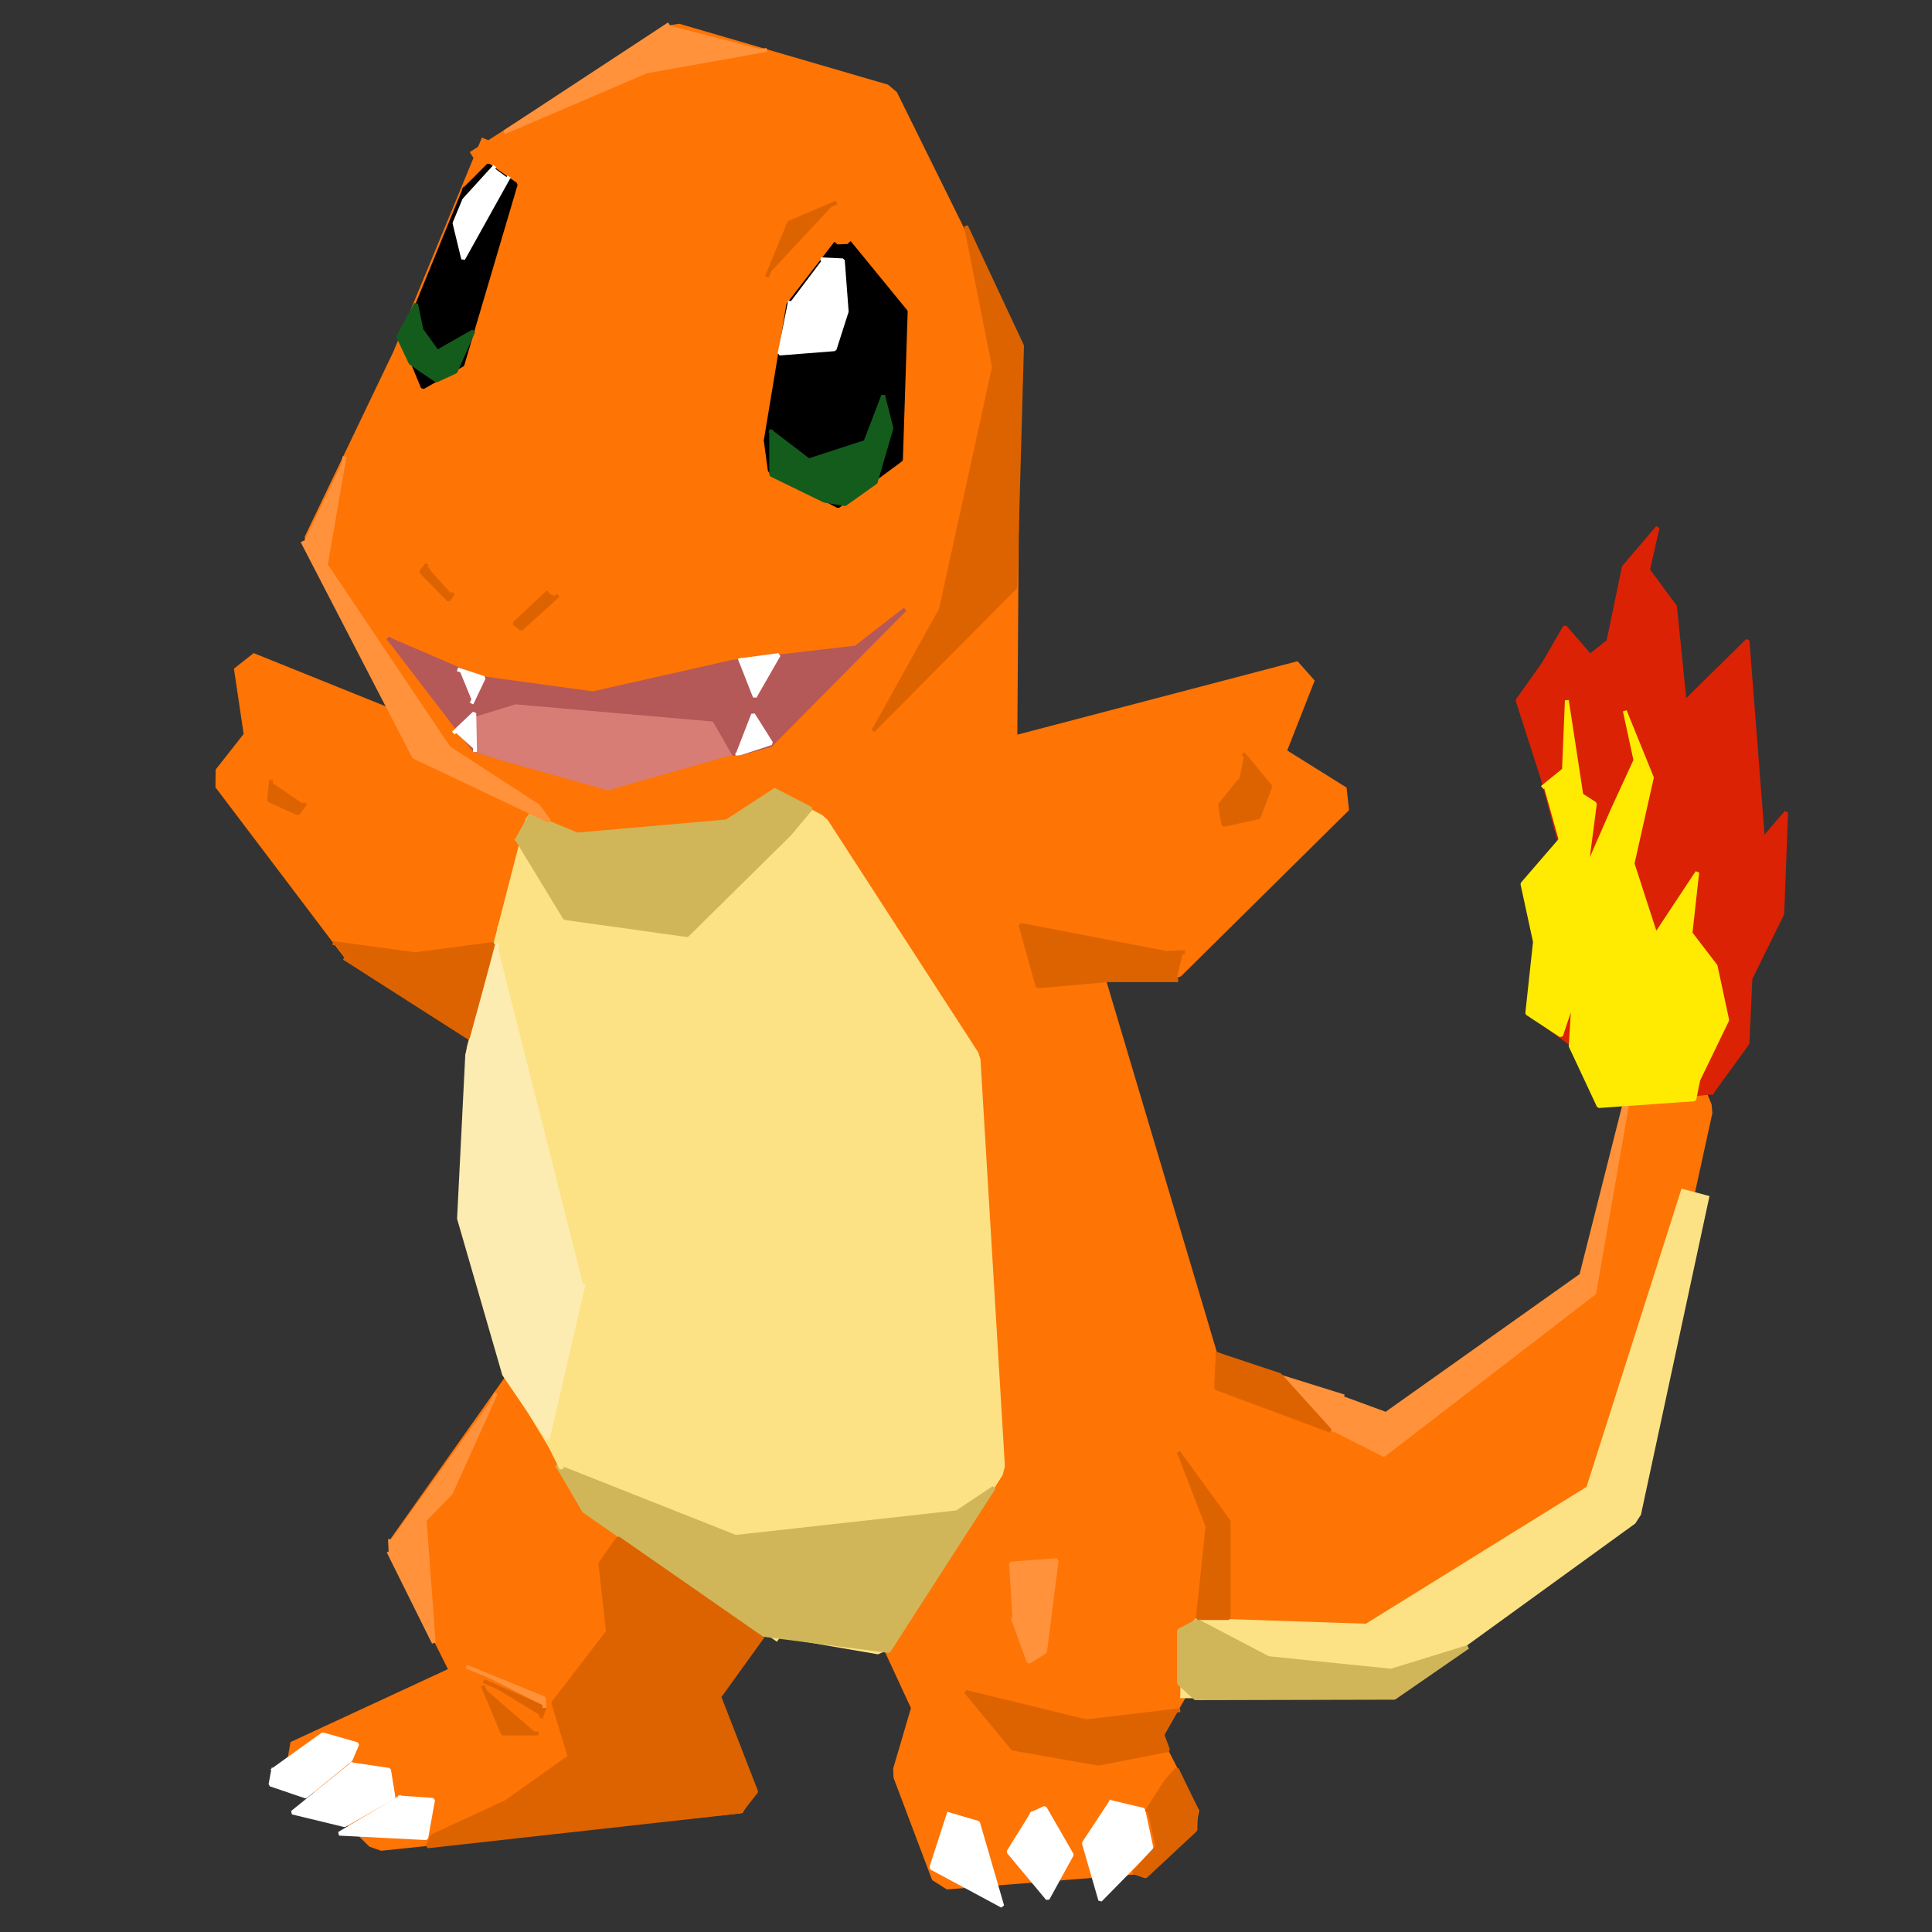 <?xml version="1.0" standalone="no"?>
<!DOCTYPE svg PUBLIC "-//W3C//DTD SVG 20010904//EN" "http://www.w3.org/TR/2001/REC-SVG-20010904/DTD/svg10.dtd">
<!-- Created using Krita: https://krita.org -->
<svg xmlns="http://www.w3.org/2000/svg" 
    xmlns:xlink="http://www.w3.org/1999/xlink"
    xmlns:krita="http://krita.org/namespaces/svg/krita"
    xmlns:sodipodi="http://sodipodi.sourceforge.net/DTD/sodipodi-0.dtd"
    width="480pt"
    height="480pt"
    viewBox="0 0 480 480">
<rect x="0" y="0" width="480" height="480" fill="#333333" stroke="none"/>
<defs/>
<path id="shape0" transform="translate(56.4, 9.36)" fill="#fe7405" fill-rule="evenodd" stroke="#fe7405" stroke-width="7.2" stroke-linecap="square" stroke-linejoin="bevel" d="M65.28 29.52L111.36 0L163.2 15.12L193.44 76.32L192.72 177.84L266.88 158.4L258.96 178.56L276.24 189.36L234.48 230.64L213.6 230.64L243.12 329.76L288.48 345.6L339.6 309.6L356.16 244.08L365.52 266.4L343.92 365.04L287.76 406.08L238.08 405.36L228.24 422.4L238.32 442.08L226.8 452.64L178.56 456.48L168.96 431.04L173.76 414.72L164.64 395.04L133.92 389.76L118.08 411.84L127.68 437.52L37.92 446.88L17.28 426.72L59.76 407.04L43.68 374.88L75.6 329.76L66 286.32L66.72 248.88L32.16 226.56L0 184.08L7.92 174L5.28 156.24L51.12 174.72L32.64 143.52L22.56 125.52L44.64 79.44L65.28 29.52" sodipodi:nodetypes="cccccccccccccccccccccccccccccccccccccccccccc"/><path id="shape1" transform="translate(296.88, 296.4)" fill="#fce285" fill-rule="evenodd" stroke="#fce285" stroke-width="7.2" stroke-linecap="square" stroke-linejoin="bevel" d="M0 121.92L48 122.16L107.28 79.2L124.32 0L100.32 75.36L43.44 110.64L0.24 109.2L0 121.92" sodipodi:nodetypes="cccccccc"/><path id="shape2" transform="translate(118.879, 187.016)" fill="#fce285" fill-rule="evenodd" stroke="#fce285" stroke-width="7.2" stroke-linecap="square" stroke-linejoin="bevel" d="M73.228 215.866L29.783 185.997L9.079 151.717L0 110.309L0.594 73.992L15.189 17.31L47.772 0L83.75 18.668L121.121 76.368L127.194 177.512L99.872 220.448L73.228 215.866" sodipodi:nodetypes="cccccccccccc"/><path id="shape3" transform="translate(84.259, 446.58)" fill="#ffffff" fill-rule="evenodd" stroke="#ffffff" stroke-width="0.96" stroke-linecap="square" stroke-linejoin="bevel" d="M15.104 0L0 8.994L21.637 10.098L23.334 0.594L15.104 0" sodipodi:nodetypes="ccccc"/><path id="shape4" transform="translate(72.634, 438.35)" fill="#ffffff" fill-rule="evenodd" stroke="#ffffff" stroke-width="0.96" stroke-linecap="square" stroke-linejoin="bevel" d="M14.764 0L24.013 1.358L25.116 8.146L12.982 15.104L0 11.964L14.764 0" sodipodi:nodetypes="cccccc"/><path id="shape5" transform="translate(67.203, 430.883)" fill="#ffffff" fill-rule="evenodd" stroke="#ffffff" stroke-width="0.96" stroke-linecap="square" stroke-linejoin="bevel" d="M0.679 8.825L12.982 0L21.553 2.461L19.94 6.279L8.74 15.443L0 12.473L0.679 8.825" sodipodi:nodetypes="ccccccc"/><path id="shape6" transform="translate(231.36, 450.72)" fill="#ffffff" fill-rule="evenodd" stroke="#ffffff" stroke-width="0.96" stroke-linecap="square" stroke-linejoin="bevel" d="M4.32 0L0 13.32L17.64 22.8L11.64 2.16L4.32 0" sodipodi:nodetypes="ccccc"/><path id="shape7" transform="translate(250.56, 449.16)" fill="#ffffff" fill-rule="evenodd" stroke="#ffffff" stroke-width="0.96" stroke-linecap="square" stroke-linejoin="bevel" d="M5.88 1.44L0 10.92L9.72 22.56L15.72 11.64L9 0L5.88 1.44" sodipodi:nodetypes="cccccc"/><path id="shape8" transform="translate(269.28, 447.72)" fill="#ffffff" fill-rule="evenodd" stroke="#ffffff" stroke-width="0.96" stroke-linecap="square" stroke-linejoin="bevel" d="M6.72 0L14.76 1.92L16.8 11.4L4.08 24.36L0 10.2L6.72 0" sodipodi:nodetypes="cccccc"/><path id="shape9" transform="translate(138.65, 364.358)" fill="#d0b659" fill-rule="evenodd" stroke="#d0b659" stroke-width="0.96" stroke-linecap="square" stroke-linejoin="bevel" d="M0 0L44.123 17.48L99.108 11.37L108.272 5.261L82.138 45.821L50.572 41.748L6.449 11.031L0 0" sodipodi:nodetypes="cccccccc"/><path id="shape10" transform="translate(292.92, 402.72)" fill="#d0b659" fill-rule="evenodd" stroke="#d0b659" stroke-width="0.96" stroke-linecap="square" stroke-linejoin="bevel" d="M4.56 0L22.2 9.24L52.68 12.36L71.76 6.48L53.52 19.08L4.08 19.2L0 15.48L0 2.4L4.56 0" sodipodi:nodetypes="ccccccccc"/><path id="shape11" transform="translate(128.467, 183.791)" fill="#d0b659" fill-rule="evenodd" stroke="#d0b659" stroke-width="0.96" stroke-linecap="square" stroke-linejoin="bevel" d="M0 24.777L11.879 44.293L42.257 48.536L67.713 23.419L72.973 17.14L39.881 0L35.638 0.17L3.394 18.668L0 24.777" sodipodi:nodetypes="ccccccccc"/><path id="shape12" transform="translate(106.236, 382.177)" fill="#dd6300" fill-rule="evenodd" stroke="#dd6300" stroke-width="0.96" stroke-linecap="square" stroke-linejoin="bevel" d="M82.986 24.777L47.348 0L42.935 6.279L44.802 23.25L31.226 40.899L35.299 54.306L19.516 65.506L1.188 73.992L0 76.537L77.725 67.882L81.628 62.961L72.464 39.372L82.986 24.777" sodipodi:nodetypes="ccccccccccccc"/><path id="shape13" transform="translate(240, 420.361)" fill="#dd6300" fill-rule="evenodd" stroke="#dd6300" stroke-width="0.96" stroke-linecap="square" stroke-linejoin="bevel" d="M52.742 4.582L29.832 7.297L0 0L11.674 14.086L32.887 17.819L50.197 14.425L49.009 11.201" sodipodi:nodetypes="ccccccc"/><path id="shape14" transform="translate(281.711, 439.538)" fill="#dd6300" fill-rule="evenodd" stroke="#dd6300" stroke-width="0.96" stroke-linecap="square" stroke-linejoin="bevel" d="M3.394 10.182L7.976 3.055L10.691 0L15.443 9.843L15.274 15.104L2.885 26.644L0 25.626L5.431 19.686" sodipodi:nodetypes="cccccccc"/><path id="shape15" transform="translate(120.6, 417.84)" fill="#dd6300" fill-rule="evenodd" stroke="#dd6300" stroke-width="0.96" stroke-linecap="square" stroke-linejoin="bevel" d="M0 0L14.64 6.48L13.92 8.52" sodipodi:nodetypes="ccc"/><path id="shape16" transform="translate(120.12, 419.28)" fill="#dd6300" fill-rule="evenodd" stroke="#dd6300" stroke-width="0.96" stroke-linecap="square" stroke-linejoin="bevel" d="M0 0L4.8 11.4L13.2 11.4" sodipodi:nodetypes="ccc"/><path id="shape17" transform="translate(293.04, 361.2)" fill="#dd6300" fill-rule="evenodd" stroke="#dd6300" stroke-width="0.96" stroke-linecap="square" stroke-linejoin="bevel" d="M0 0L12.24 16.8L12.24 40.8L4.56 40.8L6.96 18L0 0" sodipodi:nodetypes="cccccc"/><path id="shape18" transform="translate(83.156, 234.363)" fill="#dd6300" fill-rule="evenodd" stroke="#dd6300" stroke-width="0.96" stroke-linecap="square" stroke-linejoin="bevel" d="M0 0L20.025 2.715L39.372 0.17L33.262 23.419L2.715 3.903" sodipodi:nodetypes="ccccc"/><path id="shape19" transform="translate(253.54, 229.781)" fill="#dd6300" fill-rule="evenodd" stroke="#dd6300" stroke-width="0.96" stroke-linecap="square" stroke-linejoin="bevel" d="M38.693 13.746L21.553 13.746L4.243 15.274L0 0L36.147 6.958L40.39 6.788" sodipodi:nodetypes="cccccc"/><path id="shape20" transform="translate(303.12, 187.56)" fill="#dd6300" fill-rule="evenodd" stroke="#dd6300" stroke-width="0.96" stroke-linecap="square" stroke-linejoin="bevel" d="M6 0L12.48 7.8L9.6 15.48L0.84 17.4L0 12.36L4.68 6.6" sodipodi:nodetypes="cccccc"/><path id="shape21" transform="translate(66.84, 194.28)" fill="#dd6300" fill-rule="evenodd" stroke="#dd6300" stroke-width="0.96" stroke-linecap="square" stroke-linejoin="bevel" d="M0.48 0L0 4.56L7.2 7.8L8.76 5.64" sodipodi:nodetypes="cccc"/><path id="shape22" transform="translate(96.902, 346.539)" fill="#ff923a" fill-rule="evenodd" stroke="#ff923a" stroke-width="0.96" stroke-linecap="square" stroke-linejoin="bevel" d="M26.135 0L15.104 24.438L0.17 39.711L0 36.317" sodipodi:nodetypes="cccc"/><path id="shape23" transform="translate(96.732, 378.274)" fill="#ff923a" fill-rule="evenodd" stroke="#ff923a" stroke-width="0.96" stroke-linecap="square" stroke-linejoin="bevel" d="M8.825 0L11.031 29.868L0 7.637" sodipodi:nodetypes="ccc"/><path id="shape24" transform="translate(116.28, 414.24)" fill="#ff923a" fill-rule="evenodd" stroke="#ff923a" stroke-width="0.96" stroke-linecap="square" stroke-linejoin="bevel" d="M0 0L18.84 7.68L18.96 9.6" sodipodi:nodetypes="ccc"/><path id="shape25" transform="translate(251.164, 387.608)" fill="#ff923a" fill-rule="evenodd" stroke="#ff923a" stroke-width="0.96" stroke-linecap="square" stroke-linejoin="bevel" d="M5.77 6.788L0.509 14.595L4.412 25.286L8.485 22.741L11.37 0L0 0.849L0.849 14.086" sodipodi:nodetypes="ccccccc"/><path id="shape26" transform="translate(331.096, 265.759)" fill="#ff923a" fill-rule="evenodd" stroke="#ff923a" stroke-width="0.96" stroke-linecap="square" stroke-linejoin="bevel" d="M1.697 81.289L13.237 85.532L61.773 51.081L74.671 0L64.997 55.494L12.728 95.714L0 89.265" sodipodi:nodetypes="ccccccc"/><path id="shape27" transform="translate(315, 341.04)" fill="#ff923a" fill-rule="evenodd" stroke="#ff923a" stroke-width="0.96" stroke-linecap="square" stroke-linejoin="bevel" d="M16.2 14.16L0 0L18.48 5.76" sodipodi:nodetypes="ccc"/><path id="shape28" transform="translate(377.04, 131.04)" fill="#db2204" fill-rule="evenodd" stroke="#db2204" stroke-width="0.96" stroke-linecap="square" stroke-linejoin="bevel" d="M48.24 140.4L57.12 128.16L57.84 112.08L65.76 96L66.72 70.8L60.96 77.52L57.12 28.08L41.52 43.44L39.12 19.68L32.4 10.56L34.8 0L26.4 9.84L22.56 28.32L18 31.92L11.76 24.72L6.48 33.84L0 42.96L6.24 62.4L10.56 78.48L2.64 88.32L5.28 102.24L2.88 120.72L13.44 128.4L20.16 143.28L48.24 140.4" sodipodi:nodetypes="ccccccccccccccccccccccccc"/><path id="shape29" transform="translate(378.24, 174)" fill="#ffeb01" fill-rule="evenodd" stroke="#ffeb01" stroke-width="0.96" stroke-linecap="square" stroke-linejoin="bevel" d="M5.28 21.36L10.32 17.28L11.04 0L14.64 23.52L18 25.68L15.84 42.24L22.56 26.88L28.08 14.88L25.44 2.64L32.16 19.2L27.36 40.56L33.12 58.32L43.44 42.72L41.76 57.84L48 66L50.88 79.44L43.68 94.32L42.72 99.12L18.96 100.8L12 85.92L12.72 73.92L9.6 83.28L1.2 77.76L3.12 60L0 45.6L9.12 35.04" sodipodi:nodetypes="cccccccccccccccccccccccccc"/><path id="shape30" transform="translate(302.16, 336.48)" fill="#dd6300" fill-rule="evenodd" stroke="#dd6300" stroke-width="0.96" stroke-linecap="square" stroke-linejoin="bevel" d="M0.36 0L15.84 5.16L28.32 18.96L0 8.4L0.36 0" sodipodi:nodetypes="ccccc"/><path id="shape31" transform="translate(190.24, 60.585)" fill="#000000" fill-rule="evenodd" stroke="#000000" stroke-width="0.96" stroke-linecap="square" stroke-linejoin="bevel" d="M17.14 0.17L5.6 15.104L0 48.875L1.018 56.342L17.989 65.167L33.602 53.627L34.79 16.801L21.044 0" sodipodi:nodetypes="cccccccc"/><path id="shape32" transform="translate(100.126, 41.069)" fill="#000000" fill-rule="evenodd" stroke="#000000" stroke-width="0.96" stroke-linecap="square" stroke-linejoin="bevel" d="M15.274 5.94L21.213 0L28.001 4.752L14.764 49.554L4.921 55.154L0 43.275L15.274 5.94" sodipodi:nodetypes="ccccccc"/><path id="shape33" transform="translate(191.598, 98.26)" fill="#145c1c" fill-rule="evenodd" stroke="#145c1c" stroke-width="0.96" stroke-linecap="square" stroke-linejoin="bevel" d="M0 8.994L9.334 16.122L23.419 11.54L27.832 0L29.868 8.146L25.965 21.553L18.328 26.983L13.237 26.135L0 19.686L0 8.994" sodipodi:nodetypes="cccccccccc"/><path id="shape34" transform="translate(98.938, 75.519)" fill="#145c1c" fill-rule="evenodd" stroke="#145c1c" stroke-width="0.96" stroke-linecap="square" stroke-linejoin="bevel" d="M5.77 6.449L9.673 11.879L18.668 6.788L14.255 16.801L9.504 19.007L5.94 16.631L3.055 14.595L0 8.146L4.412 0L5.77 6.449" sodipodi:nodetypes="cccccccccc"/><path id="shape35" transform="translate(193.68, 64.44)" fill="#ffffff" fill-rule="evenodd" stroke="#ffffff" stroke-width="0.96" stroke-linecap="square" stroke-linejoin="bevel" d="M10.68 0L15.72 0.24L16.68 12.96L13.68 22.32L0 23.4L2.52 10.8" sodipodi:nodetypes="cccccc"/><path id="shape36" transform="translate(112.92, 41.64)" fill="#ffffff" fill-rule="evenodd" stroke="#ffffff" stroke-width="0.96" stroke-linecap="square" stroke-linejoin="bevel" d="M9.72 0L2.4 8.04L0 13.8L2.16 22.68L13.32 2.64" sodipodi:nodetypes="ccccc"/><path id="shape37" transform="translate(96.732, 151.377)" fill="#b45858" fill-rule="evenodd" stroke="#b45858" stroke-width="0.96" stroke-linecap="square" stroke-linejoin="bevel" d="M0 7.467L22.062 16.971L50.572 20.874L85.192 13.067L115.909 9.504L128.128 0L94.696 33.771L54.475 44.802L21.044 34.959L0 7.467" sodipodi:nodetypes="cccccccccc"/><path id="shape38" transform="translate(113.703, 175.476)" fill="#d77d75" fill-rule="evenodd" stroke="#d77d75" stroke-width="0.96" stroke-linecap="square" stroke-linejoin="bevel" d="M5.261 11.201L37.335 21.298L67.797 12.389L63.13 4.243L14.425 0L2.291 3.734L0 6.364" sodipodi:nodetypes="ccccccc"/><path id="shape39" transform="translate(183.961, 162.748)" fill="#ffffff" fill-rule="evenodd" stroke="#ffffff" stroke-width="0.96" stroke-linecap="square" stroke-linejoin="bevel" d="M0 1.273L3.564 10.352L9.504 0L0 1.273" sodipodi:nodetypes="cccc"/><path id="shape40" transform="translate(183.282, 177.512)" fill="#ffffff" fill-rule="evenodd" stroke="#ffffff" stroke-width="0.96" stroke-linecap="square" stroke-linejoin="bevel" d="M0 9.843L3.818 0L8.316 7.128L0 9.843" sodipodi:nodetypes="cccc"/><path id="shape41" transform="translate(114.12, 166.44)" fill="#ffffff" fill-rule="evenodd" stroke="#ffffff" stroke-width="0.96" stroke-linecap="square" stroke-linejoin="bevel" d="M0 0L6.06 1.98L3.24 7.92" sodipodi:nodetypes="ccc"/><path id="shape42" transform="translate(112.98, 177.18)" fill="#ffffff" fill-rule="evenodd" stroke="#ffffff" stroke-width="0.96" stroke-linecap="square" stroke-linejoin="bevel" d="M0 4.62L4.86 0L5.04 9.18" sodipodi:nodetypes="ccc"/><path id="shape43" transform="translate(106.32, 141.6)" fill="#dd6300" fill-rule="evenodd" stroke="#dd6300" stroke-width="0.96" stroke-linecap="square" stroke-linejoin="bevel" d="M0 0L2.64 4.08" sodipodi:nodetypes="cc"/><path id="shape44" transform="translate(131.28, 148.56)" fill="#dd6300" fill-rule="evenodd" stroke="#dd6300" stroke-width="0.96" stroke-linecap="square" stroke-linejoin="bevel" d="M5.04 0L0 4.32" sodipodi:nodetypes="cc"/><path id="shape45" transform="translate(190.68, 50.52)" fill="#dd6300" fill-rule="evenodd" stroke="#dd6300" stroke-width="0.96" stroke-linecap="square" stroke-linejoin="bevel" d="M16.68 0L5.4 4.8L0 17.88" sodipodi:nodetypes="ccc"/><path id="shape46" transform="translate(104.64, 140.52)" fill="#dd6300" fill-rule="evenodd" stroke="#dd6300" stroke-width="0.96" stroke-linecap="square" stroke-linejoin="bevel" d="M1.2 0L0 1.56L6.84 8.52L7.68 7.2" sodipodi:nodetypes="cccc"/><path id="shape47" transform="translate(127.8, 147.36)" fill="#dd6300" fill-rule="evenodd" stroke="#dd6300" stroke-width="0.96" stroke-linecap="square" stroke-linejoin="bevel" d="M8.04 0L0 7.56L1.68 8.88L10.56 0.84" sodipodi:nodetypes="cccc"/><path id="shape48" transform="translate(121.509, 186.337)" fill="#fe7405" fill-rule="evenodd" stroke="#fe7405" stroke-width="0.96" stroke-linecap="square" stroke-linejoin="bevel" d="M0 10.861L22.062 20.025L58.718 16.801L84.513 0L59.227 2.036L29.529 10.522L4.752 3.564" sodipodi:nodetypes="ccccccc"/><path id="shape49" transform="translate(75.349, 113.872)" fill="#ff923a" fill-rule="evenodd" stroke="#ff923a" stroke-width="0.96" stroke-linecap="square" stroke-linejoin="bevel" d="M10.182 0L5.6 26.474L36.147 71.955L58.379 86.38L61.094 90.114L27.492 74.161L0 21.044" sodipodi:nodetypes="ccccccc"/><path id="shape50" transform="translate(125.28, 6.24)" fill="#ff923a" fill-rule="evenodd" stroke="#ff923a" stroke-width="0.96" stroke-linecap="square" stroke-linejoin="bevel" d="M40.56 0L0 26.64L35.28 11.52L64.8 6.24" sodipodi:nodetypes="cccc"/><path id="shape51" transform="translate(217.2, 56.16)" fill="#dd6300" fill-rule="evenodd" stroke="#dd6300" stroke-width="0.96" stroke-linecap="square" stroke-linejoin="bevel" d="M0 125.04L35.04 89.76L36.72 29.76L22.8 0L29.76 35.04L16.56 95.28L0 125.04" sodipodi:nodetypes="ccccccc"/><path id="shape52" transform="translate(115.4, 230.63)" fill="#fce285" fill-rule="evenodd" stroke="#fce285" stroke-width="0.96" stroke-linecap="square" stroke-linejoin="bevel" d="M8.655 0L17.14 57.7L29.359 105.557L24.098 134.237L7.128 100.126L0 69.24" sodipodi:nodetypes="cccccc"/><path id="shape53" transform="translate(114.042, 234.873)" fill="#fcecb1" fill-rule="evenodd" stroke="#fcecb1" stroke-width="0.96" stroke-linecap="square" stroke-linejoin="bevel" d="M9.504 0L2.036 27.153L0 67.882L11.201 106.575L22.062 122.527L30.886 84.513" sodipodi:nodetypes="cccccc"/>
</svg>
